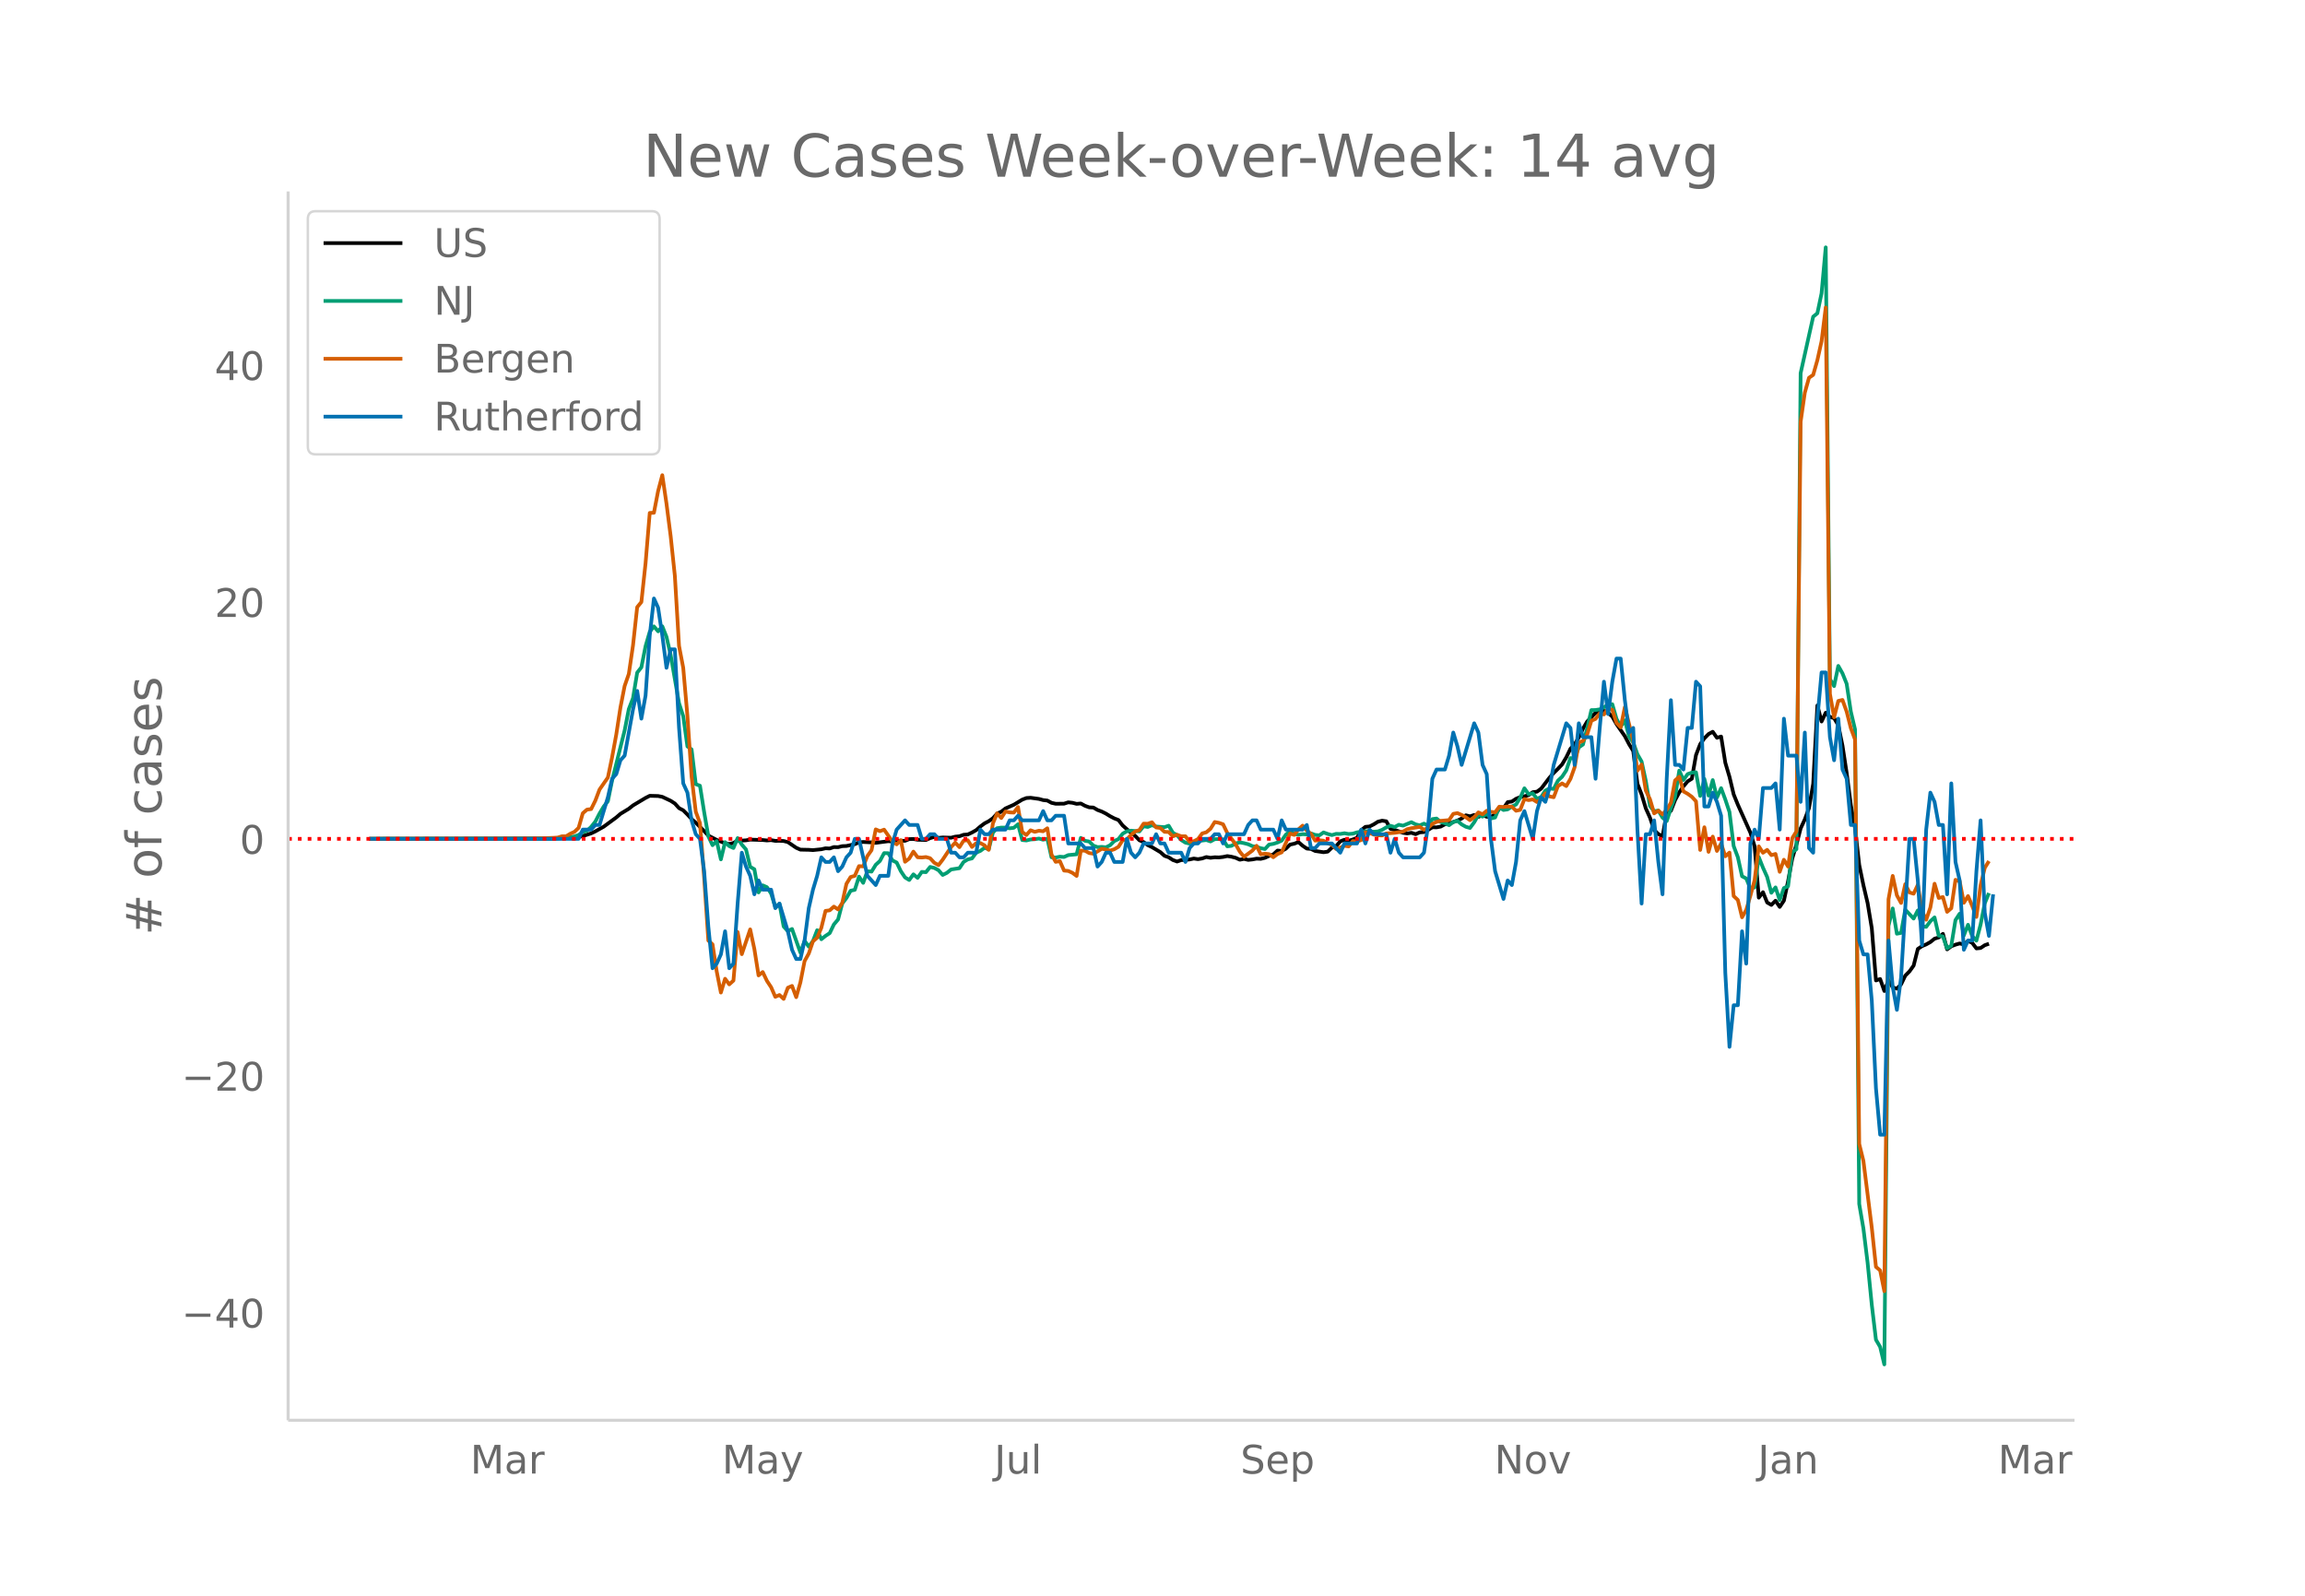 <svg height="864" viewBox="0 0 936 648" width="1248" xmlns="http://www.w3.org/2000/svg" xmlns:xlink="http://www.w3.org/1999/xlink"><defs><style>*{stroke-linecap:butt;stroke-linejoin:round}</style></defs><g id="figure_1"><path d="M0 648h936V0H0z" fill="#fff" id="patch_1"/><g id="axes_1"><path d="M117 576.72h725.4V77.76H117z" fill="none" id="patch_2"/><path clip-path="url(#p19e5503cd7)" d="M149.973 340.626l73.084-.113 8.498-.276 1.7-.116 1.699-.228 1.7-.374 3.399-1.121 1.7-.81 3.399-1.898 5.099-3.75 1.7-1.465 3.398-2.065 1.7-1.355 5.099-3.046 1.7-.857 3.399.086 1.7.335 3.399 1.599 1.7 1.105 1.699 1.876 1.7.885 1.7 1.694 1.699 1.854 1.7 1.474 3.399 3.43 1.7 1.816 3.399 1.75 3.399 1.372 1.7.295 1.7-.427 1.699-.983 1.7.014 1.699-.1 1.7-.291 5.098.17 1.7.17 1.7-.128 1.7.3 1.699-.025 1.7.089 1.7.423 3.398 2.32 1.7.756 3.4.073 1.699.113 3.4-.341 1.699-.39 1.7.074 1.7-.57 1.699.04 1.7-.416 1.699-.068 3.4-.743 1.699-.716 1.7-.169 3.399.172 1.7.178 5.098-.67 1.7.147 1.7-.337 3.399.037 1.7-.69 1.699-.054 1.7.317 3.399.091 1.7-.752 1.7-.504 1.699.415 1.7-.176 3.399.102 1.7-.438 1.699-.164 1.7-.602 1.7-.123 1.699-.793 1.7-.97 1.699-1.47 1.7-1.272 1.7-.887 1.699-1.207 1.7-1.874 1.7-.78 1.699-1.32 3.399-1.505 3.4-2.063 1.699-.658 1.7-.106 3.399.473 1.7.469 1.699.194 1.7.92 1.7.378 3.398-.037 1.7-.546 1.7.19 1.7.428 1.699-.147 1.7.934 1.7.626 1.699.083 1.7.994 1.7.63 1.699.846 1.7 1.048 1.699.887 1.7.668 1.7 2.209 3.398 2.997 1.7 1.24 1.7 1.764 1.7.747 1.699 1.222 1.7.826 3.399 2.016 1.7 1.514 1.7.602 1.699 1.102 1.7.62 1.699-.602 1.7-.041 1.7-.207 1.699-.367 1.7.25 1.7-.288 1.699-.57 1.7.305 1.699-.214 1.7.058 1.7-.188 1.699-.356 1.7.264 1.7.432 1.699.784 1.7-.334 1.699.404 1.7-.184 1.7-.317 1.699.082 1.7-.427 1.7-.78 1.699-.599 1.7-1.569 1.699.168 1.7-.922 1.7-1.674 1.699-.352 1.7-.667 1.7 1.487 1.699 1.157 1.7.149 1.699.828 3.4.503 1.699-.235 1.7-1.637 1.7-.567 1.699-1.969 1.7-.676 1.699.441 1.7-.53 1.7-.674 1.699-3.076 1.7-1.39 1.7-.146 1.699-.86 1.7-1.072 1.699-.422 1.7.251 1.7 3.068 1.699.416 3.4 1.2 1.699.243 1.7-.249 1.699.55 1.7-.732 1.7-.104 1.699-.908 1.7-1.054 1.7.032 1.699-.312 1.7-.919 1.699-.334 3.4-1.21 1.699-.811 1.7-1.309 1.7.416 1.699-.559 1.7.799 1.699-.737 1.7.689 1.7.02 1.699-.99 1.7-2.298 1.7-.22 1.699-2.47 1.7-.236 1.699-1.132 1.7-.687 1.7-.32 1.699-.474 1.7-1.19 1.7-.206 1.699-1.238 3.399-4.47 1.7-1.898 1.7-1.664 1.699-1.82 1.7-2.851 1.7-3.51 1.699-1.797 1.7-2.803 1.699-3.57 1.7-2.875 3.399-3.562 3.4-.739 1.699.712 1.7 1.63 1.699 3.015 3.4 4.902 1.699 3.252 1.7 2.765 1.7 13.286 1.699 4.361 1.7 5.642 1.699 3.793 1.7 5.026 1.7 1.626 1.699.927 1.7-9.525 1.7-.85 1.699-4.355 1.7-3.15 1.699-2.436 1.7-2.026 1.7-1.061 1.699-9.638 1.7-4.415 1.7-2.36 1.699-1.737 1.7-.913 1.699 2.435 1.7-.499 1.7 10.642 1.699 5.74 1.7 7.122 1.7 4.189 5.098 11.375 1.7 5.478 1.7 20.875 1.699-2.217 1.7 4.184 1.7.981 1.699-1.71 1.7 2.52 1.699-2.542 1.7-7.917 1.7-9.215 1.699-5.668 1.7-6.532 1.7-3.69 1.699-4.604 1.7-9.852 1.699-31.78 1.7 6.51 1.7-3.582 1.699 1.724 1.7.499 1.7 2.897 1.699 8.286 1.7 11.092 1.699 13.084 1.7 9.273 1.7 14.988 1.699 8.223 1.7 7.237 1.7 10.227 1.699 21.202 1.7-.58 1.699 4.864 1.7-4.404 1.7 2.944 1.699.506 1.7-1.758 1.7-3.518 1.699-1.72 1.7-2.376 1.699-6.745 1.7-1.143 1.7-.712 1.699-.947 1.7-1.372 1.7-.506 1.699-1.457 1.7 6.294 1.699-1.259 1.7-.644 1.7-.487 1.699.413 1.7-1.439 1.7.782 1.699 2.256 1.7-.168 1.699-1.137 1.7-.595h0" fill="none" stroke="#000" stroke-linecap="round" stroke-width="1.5" id="line2d_1"/><path clip-path="url(#p19e5503cd7)" d="M149.973 340.624l74.783-.104 5.1-.251 3.398-.623 1.7-.58 1.7-1.165 1.7-.533 1.699-1.605 1.7-2.14 1.7-3.275 1.699-2.843 1.7-2.17 1.699-8.358 5.099-20.368 1.7-8.69 1.7-4.414 1.699-10.37 1.7-2.161 1.699-8.571 1.7-5.86 1.7-2.181 1.699 2 1.7-2.04 1.7 4.279 1.699 7.391 3.399 19.56 1.7 5.283 1.7 12.264 1.699 1.219 1.7 14.105 1.7.635 1.699 10.702 1.7 9.824 1.699 3.624 1.7-1.686 1.7 7.445 1.699-7 1.7 1.616 1.7.77 1.699-4.023 1.7 2.646 1.699 1.95 1.7 7.066 1.7.986 1.699 9.41 1.7-2.87 1.7.735 1.699 2.592 1.7 5.4 1.699-1.22 1.7 9.218 1.7 1.856 1.699-.866 3.4 9.607 1.699-4.807 1.7 2.37 1.699-2.281 1.7-4.39 1.7 3.67 1.699-1.365 1.7-1.106 1.7-3.547 1.699-2.011 1.7-6.498 1.699-2.212 1.7-2.96 1.7-.374 1.699-5.357 1.7 2.533 1.7-4.734 1.699.162 1.7-2.765 1.699-1.547 1.7-3.195 1.7.043 1.699 2.927 1.7.855 1.7 3.52 1.699 2.53 1.7 1.04 1.699-2.29 1.7 1.435 1.7-2.425 1.699.1 1.7-2.123 1.7.41 1.699.928 1.7 1.915 1.699-.843 1.7-1.37 3.399-.53 1.7-2.548 1.7-1.021 1.699-.402 1.7-2.313 1.699-.74 1.7-1.252 1.7.564 1.699-6.753 1.7-1.767 1.7-.26 1.699.016 1.7.279 1.699-.202 1.7-1.454 1.7 6.428 1.699.167 1.7-.406 1.7-.109 1.699-.263 1.7.48 1.699-.426 1.7 7.554 1.7.105 1.699-.345 1.7.12 1.7-.766 3.398-.328 1.7-6.653 1.7 1.184 1.7.27 1.699 1.664 1.7.63 1.7-.108 1.699.178 1.7-.844 1.699-1.686 1.7-.812 1.7-2.19 1.699-.982 1.7-.247 3.399.298 1.7-2.089 1.699.294 1.7-.72 1.7.546 3.399.244 1.7-.585 1.699 2.855 1.7.97 1.699 1.985 1.7 1.064 1.7.394 1.699-.089 1.7-1.238 1.7.085 1.699-.208 1.7.568 1.699-.924 1.7-.054 1.7.15 1.699 2.808 1.7-.193 1.7-.975 1.699-.433 1.7.314 1.699.452 1.7.762 1.7.29 1.699.55 1.7.347 1.7-1.833 1.699-.27 1.7-.546 1.699-.781 1.7-2.425 1.7-1.435 1.699 1.063 1.7.445 1.7-.27 1.699.092 1.7-.402 1.699.623 1.7.166 1.7-1.176 1.699.607 1.7.472 1.7-.506 1.699.042 1.7-.286 1.699.302 1.7-.14 1.7-.526 1.699-.29 1.7-.166 1.7.012 1.699.197 1.7-.14 1.699-.638 1.7-1.001 1.7-.639 1.699.5 1.7-.925 1.7.367 3.398-1.407 1.7.881 1.7.41 1.7-.707 1.699.839 1.7-2.665 1.7-.248 1.699 1.44 1.7.463 1.699.809 1.7-1.273 1.7-.503 1.699 1.459 1.7.955 1.7.491 1.699-2.305 1.7-2.982 1.699.669 1.7-1.122 1.7 1.907 1.699-.425 1.7-4.092 1.7 1.048 1.699-.255 1.7-1.16 1.699-.813 1.7-2.765 1.7-3.814 1.699 2.382 1.7-.348 1.7 2.209 1.699-.685 1.7-2.638 1.699-.854 1.7.193 1.7-3.342 1.699-1.609 1.7-2.576 1.7-5.005 1.699.07 1.7-4.417 1.699-1.18 1.7-6.563 1.7-7.391 1.699-.035 1.7-.279 1.7-.835 1.699-1.075 1.7-.17 1.699 5.89 1.7 3.249 1.7-2.6 1.699 6.591 1.7 2.387 1.7 4.792 1.699 2.967 1.7 7.805 1.699 10.265 1.7 2.135 1.7-.317 1.699 2.881 1.7 1.431 1.7-5.179 1.699-4.664 1.7-10.68 1.699 3.826 1.7-2.402 1.7-.6 1.699-.139 1.7 9.6 1.7-6.896 1.699 6.757 1.7-6.289 1.699 7.12 1.7-3.844 1.7 4.583 1.699 5.114 1.7 13.811 1.7 4.526 1.699 7.735 1.7.901 1.699 4.07 1.7-.473 1.7-12.288 1.699 4.286 1.7 3.786 1.7 6.429 1.699-2.182 1.7 5.14 1.699-4.861 1.7-.754 1.7-13.774 1.699-1.272 1.7-193.292 5.098-22.936 1.7-1.376 1.7-8.092 1.7-18.685 1.699 175.318 1.7 2.831 1.7-8.188 1.699 3.013 1.7 4.243 1.699 11.31 1.7 7.194 1.7 192.738 1.699 9.925 1.7 13.82 1.7 17.122 1.699 14.253 1.7 2.904 1.699 7.117 1.7-178.091 1.7-7.067 1.699 10.27 1.7-.33 1.7-9.445 3.398 3.62 1.7-3.31 1.7 6.447 1.7.232 1.699-2.27 1.7-1.574 1.7 7.399 1.699.356 1.7 4.811 1.699-1.075 1.7-10.397 1.7-2.587 1.699 8.826 1.7-4.336 1.7 4.564 1.699 1.888 1.7-6.506 1.699-8.656 1.7-4.165h0" fill="none" stroke="#009e73" stroke-linecap="round" stroke-width="1.5" id="line2d_2"/><path clip-path="url(#p19e5503cd7)" d="M149.973 340.624l66.285-.11 8.498-.295 1.7-.11 1.7-.516h1.7l1.699-1.032 1.7-.774 1.699-1.622 1.7-5.933 1.7-1.474 1.699-.221 1.7-3.427 1.7-4.496 3.398-4.902 1.7-8.18 1.7-9.25 1.7-11.02 1.699-8.696 1.7-4.902 1.7-11.571 1.699-15.552 1.7-2.063 1.699-15.736 1.7-20.453 1.7-.074 1.699-8.807 1.7-6.45 1.7 11.535 1.699 13.23 1.7 16.067 1.699 28.487 1.7 8.881 1.7 19.458 1.699 24.765 1.7 14.225 1.7 4.643 1.699 22.074 1.7 25.612 1.699 1.548 1.7 10.982 1.7 8.587 1.699-5.602 1.7 2.285 1.7-1.548 1.699-19.716 1.7 8.992 3.399-10.06 1.7 7.96 1.699 10.724 1.7-1.364 1.7 3.575 1.699 2.58 1.7 3.906 1.699-.737 1.7 1.584 1.7-4.532 1.699-.738 1.7 4.57 1.7-6.007 1.699-8.66 1.7-3.059 1.699-4.938 1.7-1.474 1.7-4.017 1.699-6.891 1.7-.221 1.7-1.511 1.699 1.142 1.7-2.653 1.699-7.739 1.7-2.764 1.7-.479 1.699-3.943 1.7.11 1.7-4.2 1.699-2.396 1.7-8.44 1.699.738 1.7-.627 3.399 4.828 1.7 1.142 1.7-1.695 1.699 8.771 1.7-1.29 1.699-2.837 1.7 2.284 1.7.11 1.699-.183 1.7.479 1.7 1.842 1.699.958 1.7-2.21 3.399-5.123 1.7-1.806 1.699 1.843 1.7-2.654 1.7-.147 1.699 2.727 1.7-1.548 1.699-.037 1.7.922 1.7 1.842 1.699-10.76 1.7-4.054 1.7 1.88 1.699-2.654 1.7.368 1.699.074 1.7-2.248 1.7 10.135 1.699 1.216 1.7-1.917 1.7.627 1.699-.442 1.7.22 1.699-1.215 1.7 10.65 1.7 2.985 1.699-.295 1.7 3.833 1.7.147 1.699.774 1.7 1.253 1.699-10.282 1.7.037 1.7.958 1.699.258 1.7-.921 1.7-1.069 1.699.295 1.7.442 1.699-.553 1.7-.995 1.7-2.653 1.699-.368 1.7-1.77 1.7-1.473 1.699-.516 1.7-2.617 1.699.037 1.7-.59 1.7 2.1 1.699.222 1.7 1.548 1.7.074 1.699 1.768 1.7-.663 1.699.627h1.7l1.7 2.248 1.699-.222 1.7-.884 1.7-2.285 1.699-.479 1.7-1.437 1.699-2.727 1.7.331 1.7.59 1.699 3.538 3.4 4.606 1.699 2.985 1.7 2.064 3.399-2.506 1.7-1.953 1.699 3.464 1.7-.258 1.7.184 1.699 1.253 1.7-1.29 1.699-.7 3.4-7.628 1.699.553 1.7-2.248 1.7-1.511 1.699 1.99 1.7 1.327 1.699 2.763 1.7-.147 1.7.184 1.699 1.069 1.7.59 1.7 1.695 1.699-.553 1.7-.737 1.699.258 1.7-2.174 1.7.147 1.699-.553 1.7-3.206 1.7.332 1.699.663 1.7.295 1.699.037 1.7-.81 3.399-.259 3.4-.516 1.699-.958 1.7-.405 3.399-.516 1.7 1.142 1.699-.774 1.7-1.584 1.7-.848 1.699-.405 3.399-.295 1.7-2.543 1.7-.295 1.699.737 1.7.922 1.7 1.216 1.699-1.253 1.7-1.917 1.699.774 1.7-1.437 1.7.442 1.699.185 1.7-2.285 1.7.147 1.699-.22 1.7.073 1.699 1.658 1.7-.368 1.7-4.386 1.699.442 1.7-.294 1.7 1.068 1.699-1.105 1.7-2.432 1.699 1.253 1.7.331 1.7-4.496 1.699-1.105 1.7 1.068 1.7-2.91 1.699-4.755 1.7-10.024 1.699-.663 1.7-2.616 1.7-5.565 1.699-.737 1.7-2.285 1.7.48 1.699-2.433 1.7.553 1.699 5.343 1.7 1.77 1.7-8.219 3.399 13.71 1.7 12.123 1.699-2.506 1.7 10.54 1.699 3.538 1.7 5.749 1.7-1.106 1.699 1.511 1.7-1.842 1.7-2.875 1.699-9.065 1.7-1.511 1.699 5.97 1.7.958 1.7 1.216 1.699 1.843 1.7 19.752 1.7-9.213 1.699 9.987 1.7-6.191 1.699 5.823 1.7-3.022 1.7 5.196 1.699-1.511 1.7 17.652 1.7 1.585 1.699 7.038 1.7-2.985 1.699-5.822 1.7-6.228 1.7-13.783 1.699 2.617 1.7-1.18 1.7 2.138 1.699-.48 1.7 7.26 1.699-4.9 1.7 2.763 1.7-11.535 1.699-2.763 1.7-166.313 1.7-11.83 1.699-6.044 1.7-1.179 1.699-5.97 1.7-7.665 1.7-13.746 1.699 156.916 1.7 9.508 1.7-6.634 1.699-.405 1.7 4.754 1.699 6.707 1.7 4.606 1.7 164.213 1.699 6.891 3.4 27.123 1.699 15.92 1.7 1.437 1.699 8.44 1.7-159.164 1.7-9.471 1.699 7.886 1.7 3.096 1.7-7.629 1.699 3.354 1.7.516 1.699-3.612 1.7 10.65 1.7 3.538 1.699-4.975 1.7-9.655 1.7 5.786 1.699-.369 1.7 6.007 1.699-1.474 1.7-11.534 1.7.59 1.699 8.733 1.7-2.727 1.7 4.017 1.699 4.459 1.7-12.825 1.699-7.112 1.7-2.727h0" fill="none" stroke="#d55e00" stroke-linecap="round" stroke-width="1.5" id="line2d_3"/><path clip-path="url(#p19e5503cd7)" d="M149.973 340.624h84.981l1.7-3.753h3.399l1.7-1.877h1.7l3.398-11.262 1.7-7.508 1.7-1.877 1.7-5.63 1.699-1.877 3.4-18.77 1.699-7.507 1.7 11.261 1.699-9.385 1.7-24.4 1.7-15.015 1.699 3.754 1.7 11.261 1.7 13.139 1.699-7.508h1.7l1.699 31.908 1.7 22.523 1.7 3.754 1.699 11.262 1.7 5.63 1.7 1.877 1.699 13.139 1.7 22.523 1.699 16.893 1.7-1.877 1.7-3.754 1.699-9.385 1.7 15.016 1.7-1.877 1.699-24.4 1.7-20.647 1.699 5.631 1.7 3.754 1.7 7.508 1.699-5.631 1.7 3.754h3.399l1.7 7.507 1.699-1.877 3.4 11.262 1.699 7.508 1.7 3.754h1.7l1.699-7.508 1.7-13.139 1.699-7.507 1.7-5.631 1.7-7.508 1.699 1.877h1.7l1.7-1.877 1.699 5.63 1.7-1.876 1.699-3.754 1.7-1.877 1.7-5.63h1.699l3.4 15.015 3.398 3.754 1.7-3.754h3.4l1.699-13.139 1.7-5.63 3.399-3.754 1.7 1.877h3.399l1.7 5.63h1.699l1.7-1.877h1.7l1.699 1.877h3.399l1.7 5.631h1.7l1.699 1.877h1.7l1.7-1.877h3.398l1.7-9.384 1.7 1.876h1.7l1.699-1.876h5.099l1.7-3.754h1.699l1.7-1.877 1.7 1.877h6.798l1.7-3.754 1.699 3.754h1.7l1.7-1.877h3.398l1.7 11.261h5.099l1.7 1.877h3.399l1.7 7.508 1.7-1.877 1.699-3.754h1.7l1.699 3.754h3.4l1.699-9.385 1.7 5.631 1.7 1.877 1.699-1.877 1.7-3.754h3.399l1.7-3.754 1.699 3.754h1.7l1.7 3.754h5.098l1.7 3.754 1.7-5.63 1.699-1.878h1.7l1.7-1.877h3.398l1.7-1.877h1.7l1.7 3.754 1.699-3.754h6.798l1.7-3.753 1.7-1.877h1.7l1.699 3.754h5.099l1.7 3.753 1.699-7.507 1.7 3.754h6.798l1.7-1.877 1.7 9.384h1.699l1.7-1.877h5.099l3.399 3.754 1.7-3.754h5.098l1.7-5.63 1.7 5.63 1.7-5.63 1.699 1.876h5.099l1.7 7.508 1.699-5.63 1.7 5.63 1.7 1.877h6.798l1.7-1.877 1.699-11.261 1.7-18.77 1.7-3.754h3.398l1.7-5.63 1.7-9.385 1.7 5.63 1.699 7.508 5.099-16.892 1.7 3.754 1.699 13.138 1.7 3.754 1.7 26.277 1.699 13.139 3.4 11.262 1.699-7.508 1.7 1.877 1.699-9.385 1.7-16.892 1.7-3.754 3.399 11.261 1.7-11.261 1.699-5.631 1.7 1.877 1.699-5.63 1.7-9.386 5.099-16.892 1.7 1.877 1.699 15.015 1.7-16.892 1.699 5.63h3.4l1.699 16.893 1.7-20.646 1.7-18.77 1.699 13.14 1.7-13.14 1.699-9.384h1.7l1.7 16.892 1.699 13.139 1.7-1.877 1.7 41.293 1.699 30.03 1.7-28.154h1.699l1.7-5.63 1.7 16.892 1.699 13.139 1.7-46.924 1.7-31.908 1.699 26.277h1.7l1.699 1.877 1.7-16.892h1.7l1.699-18.77 1.7 1.878 1.7 48.8h1.699l1.7-5.63 1.699 3.753 1.7 5.63 1.7 63.816 1.699 30.031 1.7-16.892h1.7l1.699-30.03 1.7 13.138 1.699-48.8 1.7-5.631 1.7 3.753 1.699-20.646h3.4l1.699-1.877 1.7 18.77 1.699-45.047 1.7 15.016h3.399l1.7 18.769 1.7-28.154 1.699 46.923 1.7 1.877 1.699-54.43 1.7-18.77h1.7l1.699 26.277 1.7 9.385 1.7-16.893 1.699 20.646 1.7 3.754 1.699 18.77h1.7l1.7 46.923 1.699 5.63h1.7l1.7 18.77 1.699 35.662 1.7 18.77h1.699l1.7-78.832 1.7 18.77 1.699 9.384 1.7-13.139 3.399-56.308h1.7l1.699 16.893 1.7 26.277 1.7-46.923 1.699-15.016 1.7 3.754 1.7 9.385h1.699l1.7 28.154 1.699-45.047 1.7 31.908 1.7 7.508 1.699 28.154 1.7-3.754h1.7l1.699-28.154 1.7-20.646 1.699 37.538 1.7 9.385 1.7-16.892h0" fill="none" stroke="#0072b2" stroke-linecap="round" stroke-width="1.5" id="line2d_4"/><path clip-path="url(#p19e5503cd7)" d="M117 340.624h725.4" fill="none" stroke="red" stroke-dasharray="1.5,2.475" stroke-width="1.5" id="line2d_5"/><path d="M117 576.72V77.76" fill="none" stroke="#d3d3d3" stroke-linecap="square" stroke-width="1.25" id="patch_3"/><path d="M117 576.72h725.4" fill="none" stroke="#d3d3d3" stroke-linecap="square" stroke-width="1.25" id="patch_4"/><g id="matplotlib.axis_1"><g id="xtick_1"><g transform="matrix(.16 0 0 -.16 190.967 598.378)" fill="#696969" id="text_1"><defs><path d="M9.813 72.906h14.703l18.593-49.61 18.703 49.61h14.704V0H66.89v64.016l-18.797-50h-9.907l-18.796 50V0H9.813z" id="DejaVuSans-77"/><path d="M34.281 27.484q-10.89 0-15.093-2.484-4.204-2.484-4.204-8.5 0-4.781 3.157-7.594 3.156-2.797 8.562-2.797 7.485 0 12 5.297 4.516 5.297 4.516 14.078v2zm17.922 3.72V0H43.22v8.297Q40.14 3.328 35.547.953q-4.594-2.375-11.234-2.375-8.391 0-13.36 4.719Q6 8.016 6 15.922q0 9.219 6.172 13.906 6.187 4.688 18.437 4.688h12.61v.89q0 6.203-4.078 9.594-4.078 3.39-11.453 3.39-4.688 0-9.141-1.124-4.438-1.125-8.531-3.375v8.312q4.921 1.906 9.562 2.844 4.64.953 9.031.953 11.875 0 17.735-6.156 5.86-6.14 5.86-18.64z" id="DejaVuSans-97"/><path d="M41.11 46.297q-1.516.875-3.297 1.281Q36.03 48 33.89 48q-7.625 0-11.703-4.953-4.079-4.953-4.079-14.234V0H9.08v54.688h9.03v-8.5q2.844 4.984 7.375 7.39Q30.031 56 36.531 56q.922 0 2.047-.125 1.125-.11 2.484-.36z" id="DejaVuSans-114"/></defs><use xlink:href="#DejaVuSans-77"/><use x="86.279" xlink:href="#DejaVuSans-97"/><use x="147.559" xlink:href="#DejaVuSans-114"/></g></g><g id="xtick_2"><g transform="matrix(.16 0 0 -.16 293.197 598.378)" fill="#696969" id="text_2"><defs><path d="M32.172-5.078q-3.797-9.766-7.422-12.735-3.61-2.984-9.656-2.984H7.906v7.516h5.282q3.703 0 5.75 1.765Q21-9.766 23.483-3.219l1.61 4.094-22.11 53.813H12.5l17.094-42.766 17.093 42.766h9.516z" id="DejaVuSans-121"/></defs><use xlink:href="#DejaVuSans-77"/><use x="86.279" xlink:href="#DejaVuSans-97"/><use x="147.559" xlink:href="#DejaVuSans-121"/></g></g><g id="xtick_3"><g transform="matrix(.16 0 0 -.16 403.762 598.378)" fill="#696969" id="text_3"><defs><path d="M9.813 72.906h9.859V5.078q0-13.187-5-19.14-5-5.954-16.094-5.954h-3.75v8.297h3.078q6.531 0 9.219 3.672Q9.813-4.39 9.813 5.078z" id="DejaVuSans-74"/><path d="M8.5 21.578v33.11h8.984V21.922q0-7.766 3.016-11.656 3.031-3.875 9.094-3.875 7.265 0 11.484 4.64 4.234 4.64 4.234 12.656v31h8.985V0h-8.984v8.406Q42.047 3.422 37.718 1q-4.313-2.422-10.032-2.422-9.421 0-14.312 5.86Q8.5 10.296 8.5 21.578zM31.11 56z" id="DejaVuSans-117"/><path d="M9.422 75.984h8.984V0H9.422z" id="DejaVuSans-108"/></defs><use xlink:href="#DejaVuSans-74"/><use x="29.492" xlink:href="#DejaVuSans-117"/><use x="92.871" xlink:href="#DejaVuSans-108"/></g></g><g id="xtick_4"><g transform="matrix(.16 0 0 -.16 503.711 598.378)" fill="#696969" id="text_4"><defs><path d="M53.516 70.516V60.89q-5.61 2.687-10.594 4-4.984 1.328-9.625 1.328-8.047 0-12.422-3.125t-4.375-8.89q0-4.845 2.906-7.313 2.907-2.453 11.016-3.97l5.953-1.218q11.031-2.11 16.281-7.406 5.25-5.297 5.25-14.172 0-10.61-7.11-16.078-7.093-5.469-20.812-5.469-5.172 0-11.015 1.172Q13.14.922 6.89 3.219v10.156q6-3.36 11.765-5.078 5.766-1.703 11.328-1.703 8.438 0 13.032 3.312 4.593 3.328 4.593 9.485 0 5.359-3.297 8.39-3.296 3.032-10.812 4.547L27.484 33.5q-11.03 2.188-15.968 6.875-4.922 4.688-4.922 13.047 0 9.672 6.812 15.234 6.813 5.563 18.766 5.563 5.14 0 10.453-.938 5.328-.922 10.89-2.765z" id="DejaVuSans-83"/><path d="M56.203 29.594v-4.39H14.891q.593-9.282 5.593-14.142 5-4.859 13.938-4.859 5.172 0 10.031 1.266 4.86 1.265 9.656 3.812v-8.5Q49.266.734 44.187-.344 39.11-1.422 33.892-1.422q-13.094 0-20.735 7.61-7.64 7.625-7.64 20.625 0 13.421 7.25 21.296Q20.016 56 32.328 56q11.031 0 17.453-7.11 6.422-7.093 6.422-19.296zm-8.984 2.64q-.094 7.36-4.125 11.75-4.032 4.407-10.672 4.407-7.516 0-12.031-4.25-4.516-4.25-5.203-11.97z" id="DejaVuSans-101"/><path d="M18.11 8.203v-29H9.077v75.484h9.031v-8.296q2.844 4.875 7.157 7.234Q29.594 56 35.594 56q9.968 0 16.187-7.906 6.235-7.907 6.235-20.797T51.78 6.484q-6.218-7.906-16.187-7.906-6 0-10.328 2.375-4.313 2.375-7.157 7.25zm30.578 19.094q0 9.906-4.079 15.547-4.078 5.64-11.203 5.64-7.14 0-11.218-5.64-4.079-5.64-4.079-15.547 0-9.906 4.078-15.547 4.079-5.64 11.22-5.64 7.124 0 11.202 5.64t4.078 15.547z" id="DejaVuSans-112"/></defs><use xlink:href="#DejaVuSans-83"/><use x="63.477" xlink:href="#DejaVuSans-101"/><use x="125" xlink:href="#DejaVuSans-112"/></g></g><g id="xtick_5"><g transform="matrix(.16 0 0 -.16 606.854 598.378)" fill="#696969" id="text_5"><defs><path d="M9.813 72.906h13.28l32.329-60.984v60.984h9.562V0h-13.28L19.39 60.984V0H9.813z" id="DejaVuSans-78"/><path d="M30.61 48.39q-7.22 0-11.422-5.64-4.204-5.64-4.204-15.453 0-9.813 4.172-15.453 4.188-5.64 11.453-5.64 7.188 0 11.375 5.655 4.203 5.672 4.203 15.438 0 9.719-4.203 15.406-4.187 5.688-11.375 5.688zm0 7.61q11.718 0 18.406-7.625 6.703-7.61 6.703-21.078 0-13.422-6.703-21.078-6.688-7.64-18.407-7.64-11.765 0-18.437 7.64-6.656 7.656-6.656 21.078 0 13.469 6.656 21.078Q18.844 56 30.609 56z" id="DejaVuSans-111"/><path d="M2.984 54.688H12.5L29.594 8.797l17.093 45.89h9.516L35.687 0H23.485z" id="DejaVuSans-118"/></defs><use xlink:href="#DejaVuSans-78"/><use x="74.805" xlink:href="#DejaVuSans-111"/><use x="135.986" xlink:href="#DejaVuSans-118"/></g></g><g id="xtick_6"><g transform="matrix(.16 0 0 -.16 713.813 598.378)" fill="#696969" id="text_6"><defs><path d="M54.89 33.016V0h-8.984v32.719q0 7.765-3.031 11.61-3.031 3.858-9.078 3.858-7.281 0-11.484-4.64-4.204-4.625-4.204-12.64V0H9.08v54.688h9.03v-8.5q3.235 4.937 7.594 7.374Q30.078 56 35.797 56q9.422 0 14.25-5.828 4.844-5.828 4.844-17.156z" id="DejaVuSans-110"/></defs><use xlink:href="#DejaVuSans-74"/><use x="29.492" xlink:href="#DejaVuSans-97"/><use x="90.771" xlink:href="#DejaVuSans-110"/></g></g><g id="xtick_7"><g transform="matrix(.16 0 0 -.16 811.33 598.378)" fill="#696969" id="text_7"><use xlink:href="#DejaVuSans-77"/><use x="86.279" xlink:href="#DejaVuSans-97"/><use x="147.559" xlink:href="#DejaVuSans-114"/></g></g></g><g id="matplotlib.axis_2"><g id="ytick_1"><g transform="matrix(.16 0 0 -.16 73.733 539.083)" fill="#696969" id="text_8"><defs><path d="M10.594 35.5h62.593v-8.297H10.594z" id="DejaVuSans-8722"/><path d="M37.797 64.313L12.89 25.39h24.906zm-2.594 8.593H47.61V25.391h10.407v-8.203H47.609V0h-9.812v17.188H4.89v9.515z" id="DejaVuSans-52"/><path d="M31.781 66.406q-7.61 0-11.453-7.5Q16.5 51.422 16.5 36.375q0-14.984 3.828-22.484 3.844-7.5 11.453-7.5 7.672 0 11.5 7.5 3.844 7.5 3.844 22.484 0 15.047-3.844 22.531-3.828 7.5-11.5 7.5zm0 7.813q12.266 0 18.735-9.703 6.468-9.688 6.468-28.141 0-18.406-6.468-28.11-6.47-9.687-18.735-9.687-12.25 0-18.718 9.688-6.47 9.703-6.47 28.109 0 18.453 6.47 28.14Q19.53 74.22 31.78 74.22z" id="DejaVuSans-48"/></defs><use xlink:href="#DejaVuSans-8722"/><use x="83.789" xlink:href="#DejaVuSans-52"/><use x="147.412" xlink:href="#DejaVuSans-48"/></g></g><g id="ytick_2"><g transform="matrix(.16 0 0 -.16 73.733 442.893)" fill="#696969" id="text_9"><defs><path d="M19.188 8.297h34.421V0H7.33v8.297q5.609 5.812 15.296 15.594 9.703 9.797 12.188 12.64 4.734 5.313 6.609 9 1.89 3.688 1.89 7.25 0 5.813-4.078 9.469-4.078 3.672-10.625 3.672-4.64 0-9.797-1.61-5.14-1.609-11-4.89v9.969Q13.767 71.78 18.938 73q5.188 1.219 9.485 1.219 11.328 0 18.062-5.672 6.735-5.656 6.735-15.125 0-4.5-1.688-8.531-1.672-4.016-6.125-9.485-1.218-1.422-7.765-8.187-6.532-6.766-18.453-18.922z" id="DejaVuSans-50"/></defs><use xlink:href="#DejaVuSans-8722"/><use x="83.789" xlink:href="#DejaVuSans-50"/><use x="147.412" xlink:href="#DejaVuSans-48"/></g></g><g id="ytick_3"><use xlink:href="#DejaVuSans-48" transform="matrix(.16 0 0 -.16 97.32 346.703)" fill="#696969" id="text_10"/></g><g id="ytick_4"><g transform="matrix(.16 0 0 -.16 87.14 250.513)" fill="#696969" id="text_11"><use xlink:href="#DejaVuSans-50"/><use x="63.623" xlink:href="#DejaVuSans-48"/></g></g><g id="ytick_5"><g transform="matrix(.16 0 0 -.16 87.14 154.324)" fill="#696969" id="text_12"><use xlink:href="#DejaVuSans-52"/><use x="63.623" xlink:href="#DejaVuSans-48"/></g></g><g transform="matrix(0 -.2 -.2 0 65.573 379.813)" fill="#696969" id="text_13"><defs><path d="M51.125 44H36.922l-4.11-16.313h14.313zm-7.328 27.781l-5.078-20.265h14.265L58.11 71.78h7.813L60.89 51.516h15.234V44h-17.14l-4-16.313h15.53V20.22H53.079L48 0h-7.813l5.032 20.219H30.906L25.875 0h-7.86l5.079 20.219H7.719v7.468h17.187L29 44H13.281v7.516h17.625l4.985 20.265z" id="DejaVuSans-35"/><path d="M37.11 75.984V68.5h-8.594q-4.828 0-6.72-1.953-1.874-1.953-1.874-7.031v-4.828h14.797v-6.985H19.922V0H10.89v47.703H2.297v6.984h8.594V58.5q0 9.125 4.25 13.297 4.25 4.187 13.468 4.187z" id="DejaVuSans-102"/><path d="M48.781 52.594v-8.407q-3.812 2.11-7.64 3.157-3.828 1.047-7.735 1.047-8.75 0-13.593-5.547-4.829-5.532-4.829-15.547 0-10.016 4.829-15.563 4.843-5.53 13.593-5.53 3.907 0 7.735 1.046 3.828 1.047 7.64 3.156V2.094Q45.016.344 40.984-.531q-4.015-.89-8.562-.89-12.36 0-19.64 7.765-7.266 7.765-7.266 20.953 0 13.375 7.343 21.031Q20.22 56 33.016 56q4.14 0 8.093-.86 3.953-.843 7.672-2.546z" id="DejaVuSans-99"/><path d="M44.281 53.078v-8.5q-3.797 1.953-7.906 2.922-4.094.984-8.5.984-6.688 0-10.031-2.047-3.344-2.046-3.344-6.156 0-3.125 2.39-4.906 2.391-1.781 9.626-3.39l3.078-.688q9.562-2.047 13.593-5.781 4.032-3.735 4.032-10.422 0-7.625-6.032-12.078-6.03-4.438-16.578-4.438-4.39 0-9.156.86Q10.688.296 5.422 2v9.281q4.984-2.594 9.812-3.89 4.829-1.282 9.579-1.282 6.343 0 9.75 2.172 3.421 2.172 3.421 6.125 0 3.656-2.468 5.61-2.453 1.953-10.813 3.765l-3.125.735q-8.344 1.75-12.062 5.39-3.704 3.64-3.704 9.985 0 7.718 5.47 11.906Q16.75 56 26.811 56q4.97 0 9.36-.734 4.406-.72 8.11-2.188z" id="DejaVuSans-115"/></defs><use xlink:href="#DejaVuSans-35"/><use x="83.789" xlink:href="#DejaVuSans-32"/><use x="115.576" xlink:href="#DejaVuSans-111"/><use x="176.758" xlink:href="#DejaVuSans-102"/><use x="211.963" xlink:href="#DejaVuSans-32"/><use x="243.75" xlink:href="#DejaVuSans-99"/><use x="298.73" xlink:href="#DejaVuSans-97"/><use x="360.01" xlink:href="#DejaVuSans-115"/><use x="412.109" xlink:href="#DejaVuSans-101"/><use x="473.633" xlink:href="#DejaVuSans-115"/></g></g><g transform="matrix(.24 0 0 -.24 261.11 71.76)" fill="#696969" id="text_14"><defs><path d="M4.203 54.688h8.985l11.234-42.672 11.172 42.672h10.593l11.235-42.672 11.187 42.672h8.985L63.28 0H52.688L40.922 44.828 29.109 0H18.5z" id="DejaVuSans-119"/><path d="M64.406 67.281v-10.39q-4.984 4.64-10.625 6.922-5.64 2.296-11.984 2.296-12.5 0-19.14-7.64-6.641-7.64-6.641-22.094 0-14.406 6.64-22.047 6.64-7.64 19.14-7.64 6.345 0 11.985 2.296 5.64 2.297 10.625 6.938V5.609Q59.234 2.094 53.437.33q-5.78-1.75-12.218-1.75-16.563 0-26.094 10.124-9.516 10.14-9.516 27.672 0 17.578 9.516 27.703 9.531 10.14 26.094 10.14 6.531 0 12.312-1.734 5.797-1.734 10.875-5.203z" id="DejaVuSans-67"/><path d="M3.328 72.906h9.953L28.61 11.281l15.282 61.625h11.093l15.328-61.625 15.282 61.625h10.015L77.297 0H64.89L49.516 63.281 33.984 0H21.578z" id="DejaVuSans-87"/><path d="M9.078 75.984h9.031V31.11l26.813 23.578H56.39l-29-25.578L57.625 0H45.906L18.11 26.703V0H9.08z" id="DejaVuSans-107"/><path d="M4.89 31.39h26.313v-8H4.891z" id="DejaVuSans-45"/><path d="M11.719 12.406h10.297V0H11.719zm0 39.297h10.297v-12.39H11.719z" id="DejaVuSans-58"/><path d="M12.406 8.297h16.11v55.625l-17.532-3.516v8.985l17.438 3.515h9.86V8.296H54.39V0H12.406z" id="DejaVuSans-49"/><path d="M45.406 27.984q0 9.766-4.031 15.125-4.016 5.375-11.297 5.375-7.219 0-11.25-5.375-4.031-5.359-4.031-15.125 0-9.718 4.031-15.093t11.25-5.375q7.281 0 11.297 5.375 4.031 5.375 4.031 15.093zm8.985-21.203q0-13.953-6.203-20.765Q42-20.797 29.203-20.797q-4.734 0-8.937.703-4.203.703-8.157 2.172v8.735q3.954-2.141 7.813-3.157 3.86-1.031 7.86-1.031 8.843 0 13.234 4.61 4.39 4.609 4.39 13.937v4.453q-2.781-4.844-7.125-7.234Q33.938 0 27.875 0 17.828 0 11.672 7.656q-6.156 7.672-6.156 20.328 0 12.688 6.156 20.344Q17.828 56 27.875 56q6.063 0 10.406-2.39 4.344-2.391 7.125-7.22v8.297h8.985z" id="DejaVuSans-103"/></defs><use xlink:href="#DejaVuSans-78"/><use x="74.805" xlink:href="#DejaVuSans-101"/><use x="136.328" xlink:href="#DejaVuSans-119"/><use x="218.115" xlink:href="#DejaVuSans-32"/><use x="249.902" xlink:href="#DejaVuSans-67"/><use x="319.727" xlink:href="#DejaVuSans-97"/><use x="381.006" xlink:href="#DejaVuSans-115"/><use x="433.105" xlink:href="#DejaVuSans-101"/><use x="494.629" xlink:href="#DejaVuSans-115"/><use x="546.729" xlink:href="#DejaVuSans-32"/><use x="578.516" xlink:href="#DejaVuSans-87"/><use x="671.518" xlink:href="#DejaVuSans-101"/><use x="733.041" xlink:href="#DejaVuSans-101"/><use x="794.564" xlink:href="#DejaVuSans-107"/><use x="852.475" xlink:href="#DejaVuSans-45"/><use x="890.434" xlink:href="#DejaVuSans-111"/><use x="951.615" xlink:href="#DejaVuSans-118"/><use x="1010.795" xlink:href="#DejaVuSans-101"/><use x="1072.318" xlink:href="#DejaVuSans-114"/><use x="1107.057" xlink:href="#DejaVuSans-45"/><use x="1139.141" xlink:href="#DejaVuSans-87"/><use x="1232.143" xlink:href="#DejaVuSans-101"/><use x="1293.666" xlink:href="#DejaVuSans-101"/><use x="1355.189" xlink:href="#DejaVuSans-107"/><use x="1413.1" xlink:href="#DejaVuSans-58"/><use x="1446.791" xlink:href="#DejaVuSans-32"/><use x="1478.578" xlink:href="#DejaVuSans-49"/><use x="1542.201" xlink:href="#DejaVuSans-52"/><use x="1605.824" xlink:href="#DejaVuSans-32"/><use x="1637.611" xlink:href="#DejaVuSans-97"/><use x="1698.891" xlink:href="#DejaVuSans-118"/><use x="1758.07" xlink:href="#DejaVuSans-103"/></g><g id="legend_1"><path d="M128.2 184.5h136.45q3.2 0 3.2-3.2V88.96q0-3.2-3.2-3.2H128.2q-3.2 0-3.2 3.2v92.34q0 3.2 3.2 3.2z" fill="none" opacity=".8" stroke="#ccc" id="patch_5"/><path d="M131.4 98.718h32" fill="none" stroke="#000" stroke-linecap="round" stroke-width="1.5" id="line2d_6"/><g transform="matrix(.16 0 0 -.16 176.2 104.317)" fill="#696969" id="text_15"><defs><path d="M8.688 72.906h9.921V28.61q0-11.718 4.235-16.875 4.25-5.14 13.781-5.14 9.469 0 13.719 5.14 4.25 5.157 4.25 16.875v44.297H64.5V27.391q0-14.25-7.063-21.532-7.046-7.28-20.812-7.28-13.828 0-20.89 7.28-7.047 7.282-7.047 21.532z" id="DejaVuSans-85"/></defs><use xlink:href="#DejaVuSans-85"/><use x="73.193" xlink:href="#DejaVuSans-83"/></g><path d="M131.4 122.203h32" fill="none" stroke="#009e73" stroke-linecap="round" stroke-width="1.5" id="line2d_8"/><g transform="matrix(.16 0 0 -.16 176.2 127.802)" fill="#696969" id="text_16"><use xlink:href="#DejaVuSans-78"/><use x="74.805" xlink:href="#DejaVuSans-74"/></g><path d="M131.4 145.688h32" fill="none" stroke="#d55e00" stroke-linecap="round" stroke-width="1.5" id="line2d_10"/><g transform="matrix(.16 0 0 -.16 176.2 151.287)" fill="#696969" id="text_17"><defs><path d="M19.672 34.813V8.108H35.5q7.953 0 11.781 3.297 3.844 3.297 3.844 10.078 0 6.844-3.844 10.078-3.828 3.25-11.781 3.25zm0 29.984V42.828h14.61q7.218 0 10.75 2.703 3.546 2.719 3.546 8.282 0 5.515-3.547 8.25-3.531 2.734-10.75 2.734zm-9.86 8.11h25.204q11.28 0 17.375-4.688Q58.5 63.53 58.5 54.89q0-6.703-3.125-10.657-3.125-3.953-9.188-4.922 7.282-1.562 11.313-6.53 4.031-4.954 4.031-12.376 0-9.765-6.64-15.093Q48.25 0 35.984 0H9.812z" id="DejaVuSans-66"/></defs><use xlink:href="#DejaVuSans-66"/><use x="68.604" xlink:href="#DejaVuSans-101"/><use x="130.127" xlink:href="#DejaVuSans-114"/><use x="169.49" xlink:href="#DejaVuSans-103"/><use x="232.967" xlink:href="#DejaVuSans-101"/><use x="294.49" xlink:href="#DejaVuSans-110"/></g><path d="M131.4 169.173h32" fill="none" stroke="#0072b2" stroke-linecap="round" stroke-width="1.5" id="line2d_12"/><g transform="matrix(.16 0 0 -.16 176.2 174.773)" fill="#696969" id="text_18"><defs><path d="M44.39 34.188q3.172-1.079 6.172-4.594 3-3.516 6.032-9.672L66.609 0H56l-9.313 18.703q-3.624 7.328-7.015 9.719-3.39 2.39-9.25 2.39h-10.75V0h-9.86v72.906h22.266q12.5 0 18.656-5.234 6.157-5.219 6.157-15.766 0-6.89-3.203-11.437-3.204-4.532-9.297-6.282zM19.673 64.797V38.922h12.406q7.125 0 10.766 3.297 3.64 3.297 3.64 9.687 0 6.39-3.64 9.64-3.64 3.25-10.766 3.25z" id="DejaVuSans-82"/><path d="M18.313 70.219V54.688h18.5v-6.985h-18.5V18.016q0-6.688 1.828-8.594 1.828-1.906 7.453-1.906h9.218V0h-9.218q-10.407 0-14.36 3.875-3.953 3.89-3.953 14.14v29.688H2.687v6.984h6.594V70.22z" id="DejaVuSans-116"/><path d="M54.89 33.016V0h-8.984v32.719q0 7.765-3.031 11.61-3.031 3.858-9.078 3.858-7.281 0-11.484-4.64-4.204-4.625-4.204-12.64V0H9.08v75.984h9.03V46.188q3.235 4.937 7.594 7.374Q30.078 56 35.797 56q9.422 0 14.25-5.828 4.844-5.828 4.844-17.156z" id="DejaVuSans-104"/><path d="M45.406 46.39v29.594h8.985V0h-8.985v8.203Q42.578 3.328 38.25.953q-4.313-2.375-10.375-2.375-9.906 0-16.14 7.906-6.22 7.922-6.22 20.813 0 12.89 6.22 20.797Q17.968 56 27.874 56q6.063 0 10.375-2.375 4.328-2.36 7.156-7.234zm-30.61-19.093q0-9.906 4.079-15.547 4.078-5.64 11.203-5.64 7.125 0 11.219 5.64 4.11 5.64 4.11 15.547 0 9.906-4.11 15.547-4.094 5.64-11.219 5.64-7.125 0-11.203-5.64-4.078-5.64-4.078-15.547z" id="DejaVuSans-100"/></defs><use xlink:href="#DejaVuSans-82"/><use x="64.982" xlink:href="#DejaVuSans-117"/><use x="128.361" xlink:href="#DejaVuSans-116"/><use x="167.57" xlink:href="#DejaVuSans-104"/><use x="230.949" xlink:href="#DejaVuSans-101"/><use x="292.473" xlink:href="#DejaVuSans-114"/><use x="333.586" xlink:href="#DejaVuSans-102"/><use x="368.791" xlink:href="#DejaVuSans-111"/><use x="429.973" xlink:href="#DejaVuSans-114"/><use x="469.336" xlink:href="#DejaVuSans-100"/></g></g></g></g><defs><clipPath id="p19e5503cd7"><path d="M117 77.76h725.4v498.96H117z"/></clipPath></defs></svg>